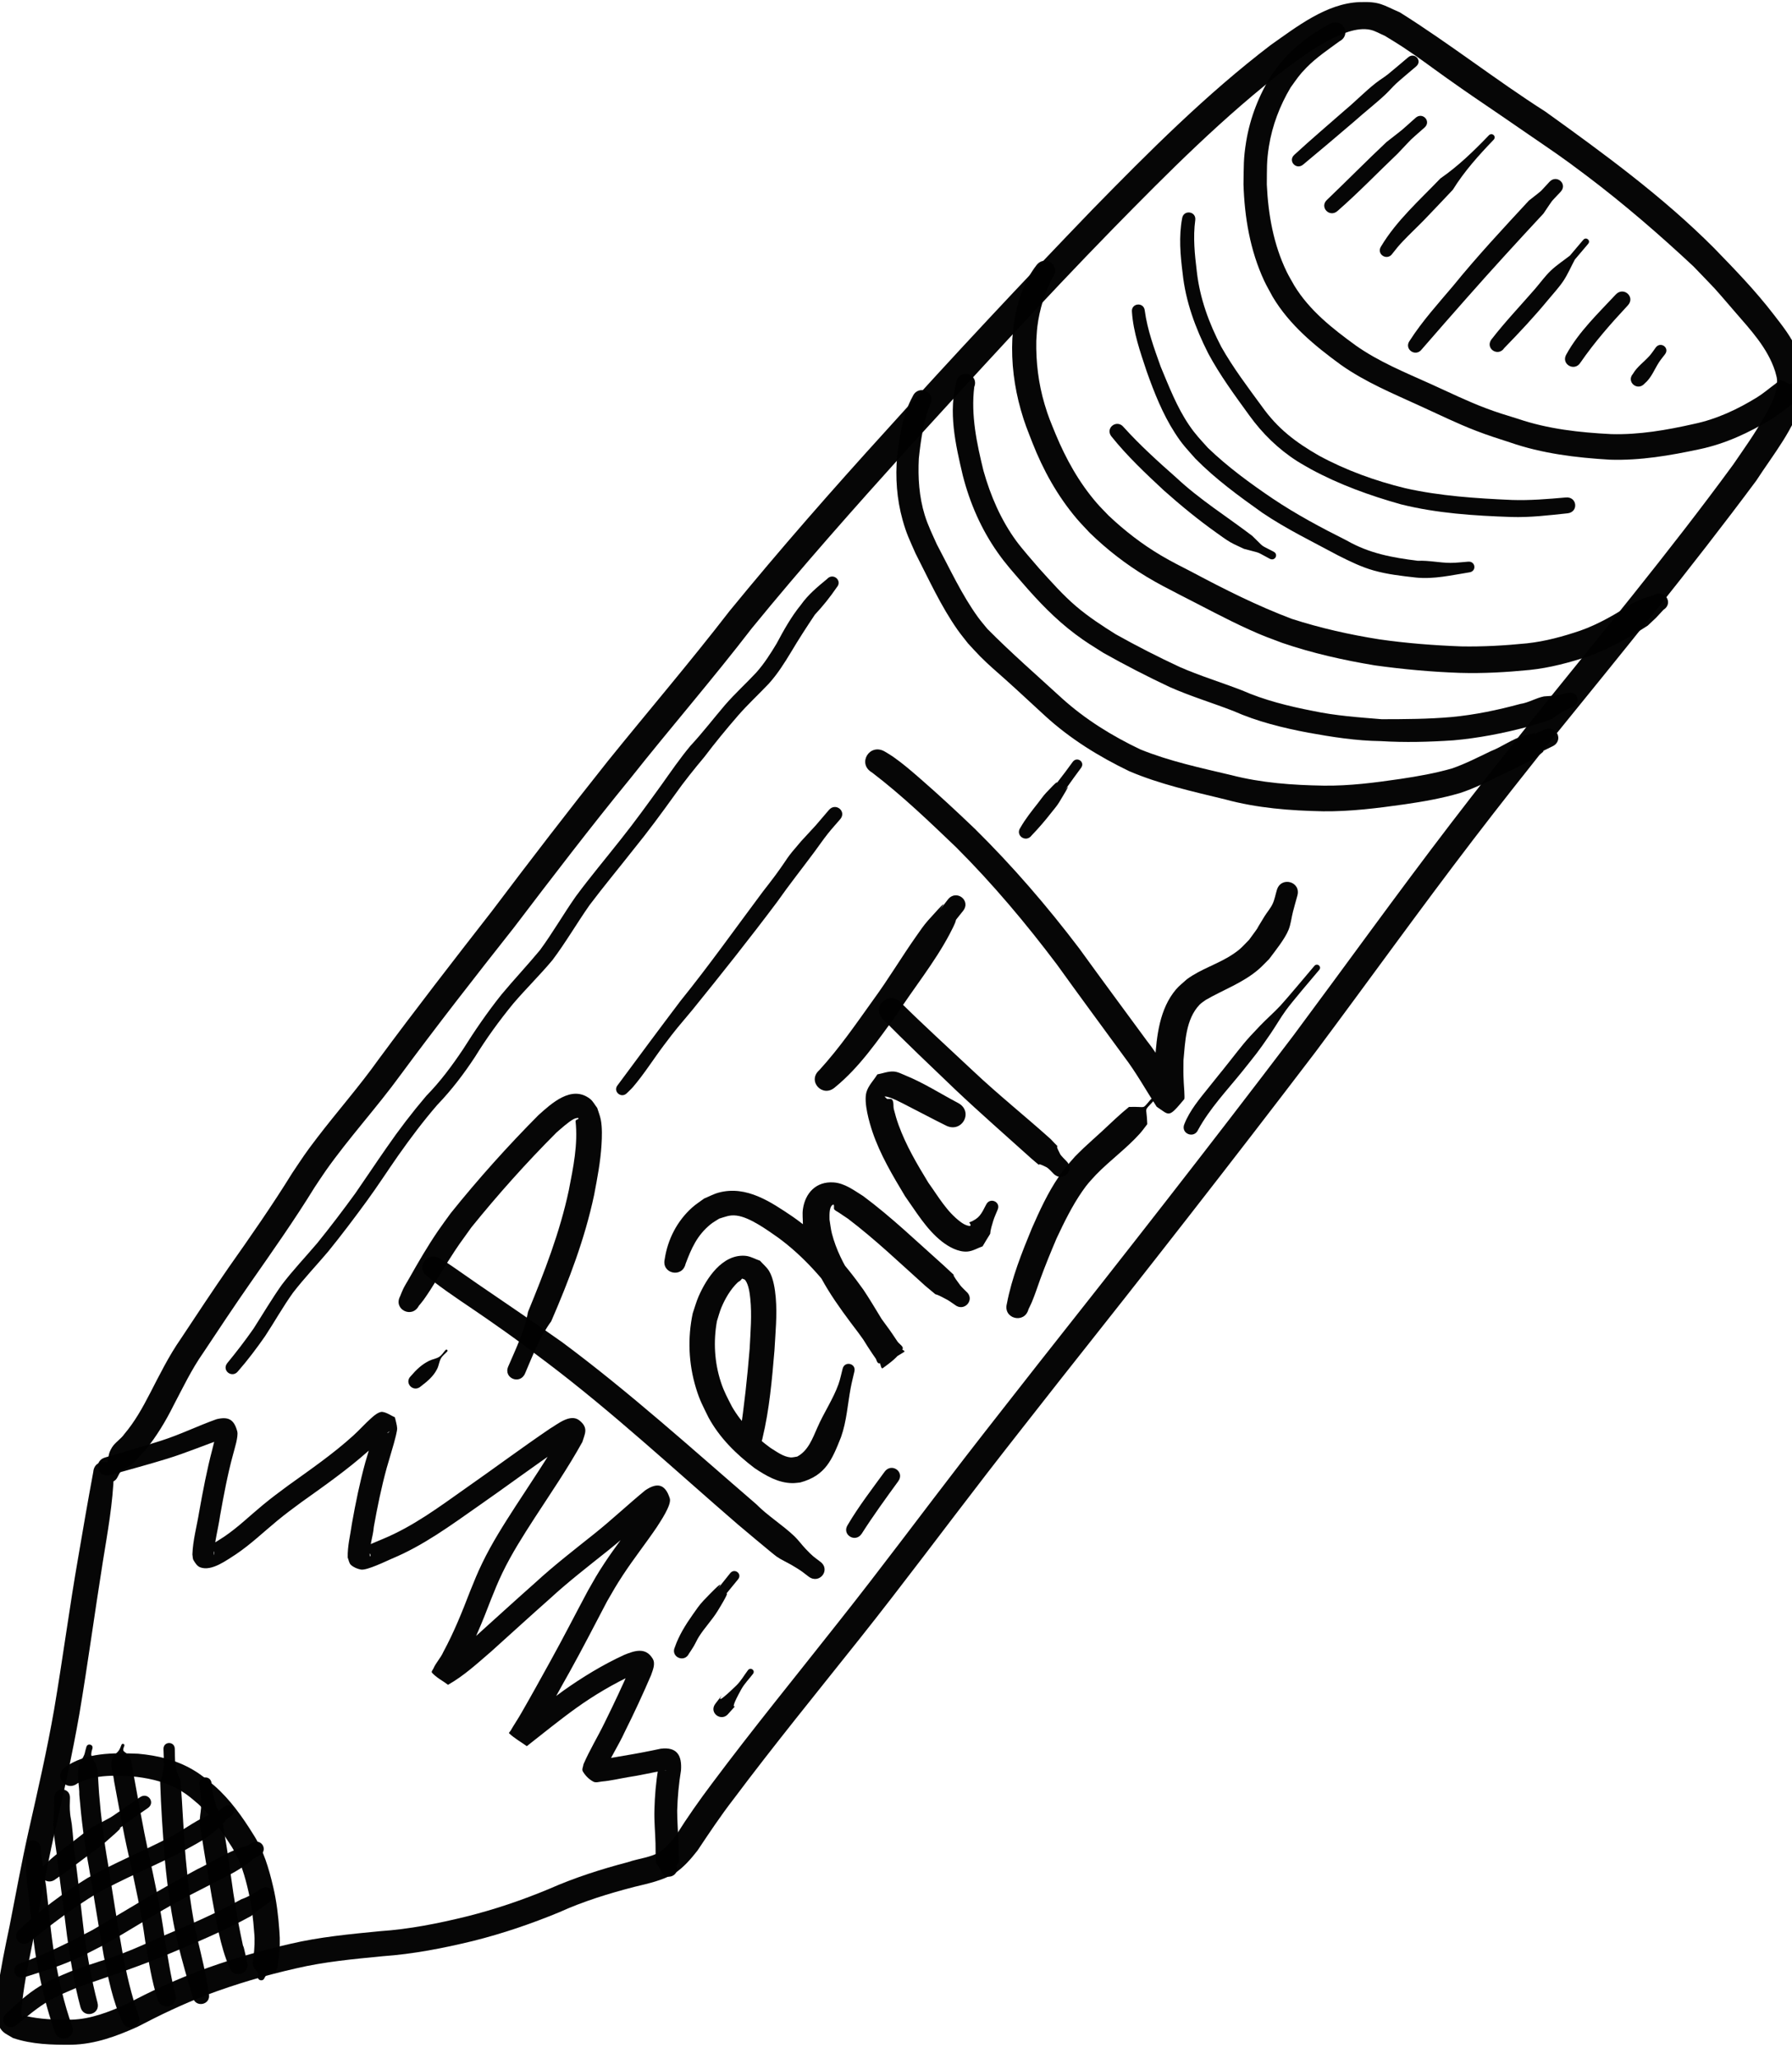 
<svg width="19.77mm" height="22.714mm" version="1.1" viewBox="0 0 19.77 22.714" xmlns="http://www.w3.org/2000/svg" xmlnsCc="http://creativecommons.org/ns#" xmlnsDc="http://purl.org/dc/elements/1.1/" xmlnsRdf="http://www.w3.org/1999/02/22-rdf-syntax-ns#">

 <g transform="matrix(.046 0 0 .045 4.857 2.784)" fill="#020202" stroke-width="0">
  <path d="m-83.211 298.9c-1.278 7.025-2.471 14.065-3.641 21.109-2.111 12.368-3.697 24.815-5.759 37.191-1.692 9.93-3.902 19.756-6.076 29.588-1.721 7.777-3.09 15.627-4.603 23.447-1.07 5.233-2.15 10.458-2.85 15.755-0.1 2.324-1.04 5.864-0.028 8.079 1.109 2.428 1.601 2.324 3.709 3.634 4.511 1.562 9.354 1.688 14.082 1.639 5.579-0.128 10.756-2.082 15.753-4.387 5.373-2.869 10.808-5.543 16.483-7.762 7.027-2.703 14.216-4.867 21.547-6.562 6.819-1.639 13.794-2.283 20.753-2.98 7.359-0.53 14.565-1.967 21.709-3.744 7.067-1.806 13.952-4.201 20.665-7.037 5.819-2.696 11.922-4.612 18.108-6.246 3.301-0.802 6.619-1.552 9.571-3.28 2.188-1.498 3.883-3.515 5.484-5.598 2.786-4.267 5.548-8.52 8.629-12.587 9.812-13.384 20.168-26.365 30.361-39.46 10.337-13.289 20.241-26.907 30.389-40.34 5.796-7.673 11.689-15.272 17.533-22.908 20.666-26.63 41.149-53.401 61.289-80.431 12.669-17.33 24.993-34.912 37.862-52.096 7.031-9.388 11.63-15.253 18.799-24.515 16.617-20.953 33.331-41.829 49.068-63.457 4.073-6.445 9.233-12.746 11.168-20.297 0.297-1.158 0.557-2.345 0.577-3.54 0.022-1.34-0.303-2.662-0.454-3.994-0.491-1.367-0.875-2.777-1.472-4.101-1.597-3.541-3.262-5.647-5.645-8.807-4.487-5.952-9.24-10.944-14.359-16.339-12.24-12.538-26.307-23.042-40.393-33.382-11.874-7.74-22.937-16.658-34.866-24.307-4.19-1.878-4.832-2.715-9.707-2.534-7.952 0.295-15.147 6.111-21.285 10.507-15.495 12.087-29.24 26.178-42.796 40.347-16.75 17.763-33.24 35.77-49.388 54.083-12.894 14.485-25.528 29.199-37.642 44.342-9.421 12.476-19.456 24.464-29.146 36.728-9.459 12.149-18.71 24.454-27.851 36.844-9.191 12.05-18.347 24.117-27.224 36.402-4.604 6.606-9.877 12.704-14.693 19.148-3.024 4.047-3.197 4.443-5.957 8.633-4.777 7.9-9.982 15.519-15.222 23.115-3.917 5.776-7.699 11.642-11.495 17.498-2.893 4.243-5.11 8.88-7.428 13.447-1.75 3.47-3.614 6.887-6.1 9.887-0.81 1.222-2.238 2.053-2.988 3.315-0.982 1.65-0.649 2.128-1.229 3.962-0.192 0.608-0.5 1.173-0.75 1.76-1.143 2.318 2.135 3.933 3.278 1.616 0.27-0.468 0.444-1.006 0.809-1.403 0.621-0.677 1.838-1.1 2.542-1.676 1.236-1.011 2.127-2.458 3.297-3.537 2.719-3.389 4.917-7.114 6.821-11.018 2.244-4.359 4.322-8.823 7.101-12.881 3.766-5.809 7.543-11.612 11.445-17.33 5.223-7.657 10.489-15.286 15.273-23.231 0.899-1.368 1.766-2.757 2.696-4.104 5.576-8.081 12.172-15.399 17.866-23.394 8.862-12.265 18.045-24.28 27.297-36.252 9.155-12.305 18.344-24.585 27.926-36.564 9.56-12.338 19.669-24.236 29.056-36.71 12.024-15.061 24.676-29.614 37.425-44.062 16.217-18.134 32.397-36.308 49.208-53.898 13.286-13.856 26.712-27.674 41.855-39.539 4.308-3.128 5.519-4.236 9.996-6.694 2.685-1.474 6.678-3.274 9.886-2.557 1.227 0.274 2.317 0.98 3.475 1.47 1.388 0.881 2.8 1.726 4.163 2.644 4.137 2.784 6.486 4.672 10.602 7.659 6.031 4.374 6.874 4.885 13.023 9.185 2.236 1.564 4.466 3.137 6.699 4.706 6.234 4.384 7.695 5.311 13.799 10.018 9.005 6.946 17.544 14.486 25.767 22.337 6.483 6.916 3.886 3.965 9.841 11.012 3.806 4.504 7.913 8.929 9.722 14.676 0.153 0.691 0.419 1.366 0.46 2.073 0.188 3.239-1.624 6.538-3.127 9.229-2.455 4.397-4.494 7.235-7.363 11.535-15.525 21.69-32.362 42.38-48.838 63.346-7.222 9.33-11.806 15.176-18.891 24.636-12.864 17.177-25.206 34.737-37.836 52.086-20.075 27.043-40.554 53.779-61.166 80.414-5.852 7.663-11.754 15.288-17.569 22.98-10.127 13.398-19.984 27.001-30.287 40.267-10.152 13.176-20.547 26.175-30.361 39.607-3.01 4.094-5.889 8.259-8.548 12.59-1.094 1.47-2.271 2.873-3.715 4.019-2.313 1.549-5.312 1.738-7.874 2.658-6.467 1.729-12.818 3.807-18.928 6.567-6.409 2.73-12.989 5.015-19.742 6.743-6.851 1.722-13.755 3.13-20.82 3.619-7.22 0.723-14.457 1.408-21.531 3.109-7.624 1.77-15.095 4.033-22.403 6.851-5.767 2.277-11.352 4.915-16.792 7.893-4.222 1.914-8.562 3.702-13.267 3.837-3.746 0.05-7.528-0.076-11.187-0.952-0.137 4e-3 -0.302-0.07-0.411 0.013-0.114 0.087-0.015 0.479-0.139 0.408-0.704-0.403 0.149-5.17 0.179-5.854 0.709-5.171 1.811-10.273 2.805-15.395 1.52-7.762 2.848-15.561 4.539-23.288 2.233-9.935 4.417-19.885 6.127-29.927 2.031-12.389 3.68-24.833 5.61-37.237 1.129-7.18 2.434-14.383 2.645-21.663 0.285-3.486-4.644-3.889-4.93-0.403z" opacity=".98"/>
  <path d="m-79.041 299.66c4.515-1.302 9.047-2.542 13.529-3.954 4.592-1.442 9.007-3.37 13.549-4.953 1.417-0.071-0.524 0.033-0.644-0.017-0.448-0.188-0.646-0.79-1.104-0.952-0.166-0.059-0.132 0.328-0.179 0.498-0.281 1.03-0.509 2.074-0.773 3.108-1.313 5.081-2.265 10.241-3.169 15.406-0.547 3.453-1.494 6.867-1.613 10.374 0.094 0.473 0.036 1.004 0.281 1.418 0.397 0.671 0.855 1.438 1.579 1.725 2.755 1.09 6.436-1.809 8.563-3.173 3.552-2.438 6.629-5.467 9.914-8.232 2.211-1.861 3.492-2.791 5.8-4.548 5.459-3.979 10.951-7.92 15.96-12.461 1.855-1.441 3.14-3.641 5.147-4.901 0.167-0.105-0.257 0.392-0.454 0.379-0.821-0.055-1.602-0.38-2.403-0.57-0.198-0.237-0.302-0.807-0.595-0.71-0.315 0.105-0.125 0.653-0.203 0.976-0.61 2.523-1.419 5.004-2.113 7.505-1.32 4.917-2.324 9.914-3.197 14.928-0.371 2.803-1.103 5.584-1.028 8.424 0.259 0.599 0.298 1.354 0.776 1.798 0.645 0.599 1.52 0.966 2.384 1.137 1.414 0.28 6.192-2.13 7.476-2.686 7.504-3.194 14.03-8.108 20.617-12.823 6.816-4.843 13.459-9.924 20.33-14.688 0.532-0.322 1.056-0.655 1.595-0.965 0.358-0.205 0.719-0.405 1.093-0.579 0.169-0.079 0.717-0.161 0.531-0.176-0.638-0.054-1.341 0.33-1.92 0.058-2.248-1.054-0.625-2.119-1.644-1.348-3.399 6.035-7.245 11.808-10.96 17.651-2.863 4.532-5.706 9.091-8 13.945-1.29 2.731-1.8 4.121-2.918 6.91-1.909 5.071-3.887 10.115-6.43 14.905-0.605 1.441-1.77 2.614-2.373 4.053-0.14 0.334-0.578 0.761-0.339 1.034 1.067 1.215 2.562 1.973 3.844 2.959 3.813-2.193 7.061-5.277 10.355-8.168 4.684-4.308 9.331-8.655 14.05-12.925 4.489-4.221 9.33-8.033 14.099-11.926 4.175-3.4 8.042-7.156 12.167-10.613 1.702-0.86-0.361 0.229-0.743 0.095-0.807-0.283-1.27-1.162-1.997-1.613-0.219-0.136-0.555 0.726-1.106 1.654-0.415 0.698-0.854 1.383-1.281 2.074-2.574 3.923-5.471 7.623-8.008 11.572-1.952 3.037-2.257 3.694-4.005 6.822-3.009 5.738-5.893 11.539-8.985 17.233-2.276 4.221-4.557 8.439-6.91 12.618-0.831 1.518-1.808 2.954-2.652 4.464-0.114 0.204-0.484 0.462-0.316 0.624 1.264 1.216 2.816 2.091 4.224 3.136 3.939-3.151 7.804-6.381 11.873-9.366 4.332-3.173 8.925-5.93 13.768-8.239 2.914-1.184 2.009 0.335-0.182-1.424-0.231-0.185-0.083-0.732-0.37-0.808-0.224-0.059-0.191 0.423-0.286 0.634-1.916 4.52-3.981 8.973-6.113 13.395-1.629 3.449-3.616 6.731-5.097 10.248-0.055 0.573-0.445 1.216-0.165 1.718 0.585 1.048 1.489 1.976 2.545 2.545 0.615 0.331 1.399 0.014 2.094-0.048 2.039-0.181 4.103-0.692 6.119-1.039 3.01-0.445 5.967-1.208 8.967-1.697 0.785 0.074-0.108 0.18-0.871-0.313-0.689-0.444-0.631-1.276-0.752-0.118-0.571 3.352-0.836 6.74-0.922 10.136-0.084 2.753 0.195 5.497 0.262 8.247-4e-3 1.594 0.028 3.191 0.118 4.782 0.868 1.185 0.474 0.561 1.179 1.876 0.875 2.641 4.61 1.403 3.735-1.238 0.263-0.463 0.077-0.157 0.61-0.885-0.048-1.566-0.084-3.132-0.13-4.698-0.089-2.646-0.319-5.288-0.313-7.938 0.095-3.301 0.389-6.578 0.913-9.841 0.251-3.564-0.89-5.816-4.859-5.309-2.948 0.655-5.915 1.221-8.892 1.728-0.421 0.08-6.03 0.998-5.927 1.207 1.412 2.865 1.756 1.306 1.194 2.928 1.413-3.439 3.461-6.577 4.985-9.965 2.239-4.581 4.347-9.221 6.32-13.923 0.379-1.165 1.13-2.77 0.397-4.027-1.723-2.955-4.434-1.931-6.821-0.953-5.164 2.426-10.006 5.457-14.628 8.797-3.895 2.902-7.707 5.908-11.396 9.069 1.032 1.266 1.979 2.605 3.095 3.797 0.081 0.086 0.108-0.211 0.168-0.313 0.149-0.255 0.306-0.506 0.458-0.76 0.76-1.267 1.508-2.54 2.264-3.809 2.416-4.185 4.631-8.482 6.983-12.704 3.078-5.671 5.971-11.437 8.919-17.176 1.542-2.716 2.114-3.808 3.81-6.449 2.575-4.011 5.495-7.787 8.128-11.758 0.769-1.259 3.606-5.443 3.115-7.04-1.179-3.841-3.292-3.771-5.897-1.976-4.103 3.447-7.963 7.174-12.112 10.568-4.837 3.95-9.747 7.819-14.302 12.101-4.699 4.252-9.328 8.58-13.99 12.872-2.761 2.425-5.59 4.775-8.496 7.021 1 1.075 2.117 2.051 2.998 3.226 0.105 0.14-0.396 0.457-0.222 0.474 0.179 0.018 0.168-0.317 0.262-0.47 0.74-1.214 1.544-2.391 2.214-3.648 2.625-4.963 4.712-10.17 6.672-15.427 1.032-2.582 1.544-3.974 2.73-6.495 2.209-4.692 4.967-9.09 7.73-13.469 3.905-6.141 7.975-12.203 11.441-18.605 0.579-1.995 1.546-3.431-0.694-5.277-2.189-1.804-5.345 0.99-7.032 1.973-6.895 4.783-13.569 9.874-20.4 14.747-6.26 4.525-12.46 9.238-19.619 12.282-0.966 0.419-3.026 1.314-4.084 1.762-0.295 0.125-0.624 0.187-0.89 0.366-0.051 0.034 2.555 1.505 1.75 2.241-0.213-2.437 0.782-4.872 0.955-7.281 0.842-4.843 1.811-9.67 3.083-14.42 0.565-2.04 1.189-4.064 1.744-6.106 0.156-0.574 0.806-2.981 0.769-3.643-0.05-0.917-0.359-1.801-0.538-2.702-0.995-0.439-1.907-1.164-2.984-1.317-0.893-0.126-2.164 1.04-2.747 1.575-1.481 1.357-2.797 2.886-4.273 4.247-4.844 4.489-10.252 8.293-15.566 12.199-2.55 1.943-3.625 2.715-6.075 4.773-3.097 2.601-5.966 5.488-9.306 7.792-1.487 0.972-1.872 1.263-3.342 2.09-0.287 0.162-0.931 0.126-0.879 0.452 0.122 0.77 2.471 0.036 1.731 2.019 0.162-3.272 1.054-6.465 1.511-9.699 0.882-5.045 1.8-10.09 3.122-15.041 0.306-1.246 1.324-4.412 0.997-5.649-0.795-3.013-2.213-3.646-4.969-2.969-4.474 1.623-8.746 3.79-13.283 5.261-4.482 1.466-9.005 2.786-13.52 4.146-2.996 0.999-1.584 5.236 1.412 4.237z" opacity=".98"/>
  <path d="m-86.942 375.23c4.356-2.196 9.416-1.98 14.137-1.55 3.761 0.479 7.439 1.425 10.676 3.458 1.781 1.119 2.514 1.846 4.096 3.202 3.279 3.058 5.733 6.82 8.093 10.596 2.058 3.375 3.125 7.155 3.968 10.98 0.737 3.263 1.115 6.575 1.347 9.906 0.196 1.935 0.072 3.856-0.137 5.78-0.455 2.299-0.526 2.177 1.107 4.163-0.016 0.22-0.031 0.44-0.047 0.66-0.364 1.106 1.199 1.621 1.564 0.515 0.136-0.241 0.273-0.482 0.409-0.724 0.39-0.13 0.782-0.256 1.171-0.391 0.3-0.104 0.643-0.131 0.895-0.324 0.862-0.656 0.654-2.291 0.914-3.198 0.284-2.292 0.363-4.597 0.163-6.902-0.253-3.636-0.667-7.257-1.494-10.814-1.026-4.461-2.291-8.886-4.756-12.797-2.641-4.34-5.566-8.571-9.378-11.976-1.94-1.616-2.945-2.576-5.15-3.896-3.992-2.392-8.48-3.483-13.079-3.905-6.04-0.244-12.581-0.356-17.675 3.404-2.695 2.246 0.481 6.057 3.176 3.811z" opacity=".98"/>
  <path d="m-88.3 434.76c-1.96-5.541-3.177-11.29-4.187-17.067-0.956-5.718-1.363-11.505-2.049-17.257-0.439-3.131-1.081-6.172-1.268-9.335-0.152-2.574-3.792-2.36-3.641 0.215 0.19 3.22 0.028 6.453 0.51 9.645 0.697 5.838 1.116 11.709 2.072 17.514 1.099 6.025 2.405 12.022 4.471 17.801 1.071 2.893 5.163 1.378 4.091-1.515z" opacity=".98"/>
  <path d="m-82.198 429.06c-1.43-5.568-2.388-11.245-3.212-16.93-0.73-6.081-1.31-12.179-2.088-18.255-0.448-2.847-0.527-5.739-0.87-8.596-0.1-0.828-0.303-1.641-0.39-2.471-0.157-1.502-0.088-2.521-0.05-3.994 0.068-2.656-3.689-2.752-3.756-0.096-0.025 0.983-0.083 3.418-0.116 4.295-0.033 0.895-0.147 1.788-0.12 2.683 0.088 2.926 0.804 5.823 0.998 8.739 0.809 6.086 1.544 12.18 2.299 18.273 0.807 5.851 1.696 11.699 3.219 17.415 0.752 2.89 4.838 1.826 4.087-1.063z" opacity=".98"/>
  <path d="m-72.388 432.1c-1.734-5.058-2.897-10.266-3.848-15.522-1.254-7.17-2.319-14.372-3.445-21.564-0.985-5.734-1.693-11.504-2.148-17.302-0.049-0.797-0.1-1.594-0.148-2.391-0.064-1.054-0.114-2.986-0.398-4.053-0.27-1.016-1.035-1.856-1.3-2.873-0.081-0.312 0.038-0.644 0.058-0.966 0.064-0.227 0.129-0.454 0.193-0.681 0.283-1.021-1.161-1.421-1.444-0.4-0.075 0.277-0.151 0.554-0.226 0.831-0.099 0.376-0.147 0.769-0.298 1.127-0.701 1.656-1.043 1.297-1.384 3.188-0.392 2.171 0.266 4.426 0.216 6.597 0.483 5.923 1.192 11.823 2.289 17.667 1.21 7.219 2.316 14.454 3.546 21.669 1.088 5.521 2.132 11.15 4.488 16.297 1.148 2.722 4.998 1.098 3.85-1.624z" opacity=".98"/>
  <path d="m-63.557 426.91c-1.128-4.511-1.791-9.122-2.543-13.706-0.93-7.164-2.454-14.218-3.958-21.277-1.272-5.985-2.26-12.023-3.35-18.042-0.498-1.706-0.229-3.91-1.349-5.425-0.907-1.228-1.696-0.698-1.024-2.364 0.188-0.476-0.485-0.742-0.673-0.266-0.224 0.578-0.375 1.058-0.771 1.573-0.38 0.493-0.97 0.828-1.253 1.382-0.927 1.809 0.099 4.155 0.256 5.98 1.116 6.064 2.14 12.147 3.494 18.164 1.503 6.982 3.037 13.959 3.974 21.046 0.801 4.81 1.526 9.676 2.995 14.337 0.99 2.971 5.193 1.571 4.202-1.401z" opacity=".98"/>
  <path d="m-55.497 426.85c-0.603-4.566-1.724-9.052-2.754-13.537-1.448-6.457-2.203-13.041-2.788-19.624-0.561-6.414-0.751-12.854-1.271-19.27-1.445-2.419-1.294-4.944-1.359-7.627-0.047-1.915-2.755-1.849-2.708 0.066 0.066 2.691 0.371 5.284-0.798 7.831 0.194 6.494 0.637 12.981 1.137 19.458 0.639 6.813 1.546 13.609 3.068 20.287 1.092 4.453 2.311 8.876 3.624 13.268 0.602 2.722 4.451 1.87 3.849-0.852z" opacity=".98"/>
  <path d="m-46.42 418.88c-0.091-0.509-0.16-1.023-0.274-1.528-1.274-5.673 0.206 1.796-1.16-4.931-0.684-3.369-1.216-6.764-1.757-10.158-0.696-4.856-1.3-9.727-2.116-14.566-0.205-1.216-0.307-2.459-0.656-3.642-0.333-1.132-0.917-2.174-1.376-3.261-0.997-3.864-0.654-1.992-1.097-5.603-0.252-2.052-3.153-1.696-2.902 0.356 0.451 3.674 0.302 1.737 0.389 5.815-0.102 1.181-0.341 2.358-0.306 3.543 0.036 1.229 0.333 2.437 0.515 3.653 0.733 4.877 1.593 9.735 2.377 14.603 1.091 5.806 1.946 11.917 4.269 17.372 1.169 2.894 5.262 1.241 4.093-1.653z" opacity=".98"/>
  <path d="m-101.6 434.46c2.591-2.105 5.104-4.353 8.005-6.037 2.261-1.313 4.337-2.149 6.732-3.21 7.681-2.718 15.382-5.306 22.843-8.595 6.336-2.681 12.635-5.456 18.642-8.82 1.443-1.228 2.949-2.372 4.499-3.459 2.235-1.568 0.018-4.729-2.217-3.161-1.442 1.013-2.937 1.91-4.61 2.508-5.845 3.348-12.004 6.06-18.179 8.735-3.458 1.549-6.865 3.197-10.4 4.569-4.897 1.9-2.994 1.058-8.054 2.816-1.418 0.493-2.822 1.024-4.233 1.537-2.88 1.266-4.758 1.968-7.43 3.628-3.006 1.869-5.652 4.353-8.162 6.822-1.886 1.812 0.677 4.479 2.562 2.667z" opacity=".98"/>
  <path d="m-99.746 422.8c3.398-1.116 6.842-2.169 10.149-3.541 3.504-1.454 4.887-2.273 8.304-4.054 5.859-3.272 11.435-7.014 17.265-10.332 3.192-1.817 4.684-2.565 7.893-4.249 3.108-1.709 6.388-3.135 9.278-5.219 3.832-2.764 0.098-0.571 3.51-2.457 2.202-1.217 0.481-4.331-1.721-3.114-3.447 1.905 0.469-0.132-3.955 1.674-3.272 1.336-6.207 3.347-9.378 4.887-8.511 4.652-16.674 9.864-25.004 14.825-5.665 3.05-11.397 6.039-17.464 8.22-2.377 0.792-1.256 4.154 1.121 3.362z" opacity=".98"/>
  <path d="m-98.48 414.09c5.24-4.252 10.429-8.316 16.178-11.873 6.289-3.538 12.93-6.376 19.359-9.641 3.131-1.792 6.475-3.365 9.157-5.837 5.456-5.027-1.113 0.102 3.677-3.504 1.593-1.2-0.104-3.452-1.697-2.252-3.162 2.383-0.045 0.268-4.266 2.285-3.142 1.502-5.882 3.684-8.966 5.288-6.462 3.455-13.248 6.261-19.594 9.937-5.834 3.685-11.317 7.851-16.308 12.631-2.098 1.739 0.362 4.706 2.46 2.966z" opacity=".98"/>
  <path d="m-92.158 398.69c2.658-1.843 5.211-3.84 7.772-5.814 1.297-0.999 2.651-1.931 3.878-3.014 8.652-7.639-1.446 0.2 7.238-6.309 1.05-0.743 2.099-1.485 3.149-2.228 1.879-1.33-0.001-3.987-1.88-2.658-1.058 0.749-2.117 1.498-3.175 2.247-5.211 3.628-2.455 1.914-8.295 5.099-1.381 0.894-2.624 1.984-3.924 2.994-2.613 2.03-5.29 4.038-7.642 6.375-2.339 2.036 0.54 5.343 2.879 3.308z" opacity=".98"/>
  <path d="m142.97 3.173c-3.041 4.011-4.591 9.033-5.343 13.966-0.202 1.322-0.279 2.659-0.418 3.989-0.278 5.907 0.451 11.797 2.031 17.49 0.939 3.384 1.555 4.793 2.789 8.06 2.569 6.692 5.991 12.992 10.566 18.532 0.997 1.207 2.092 2.33 3.138 3.495 4.137 4.122 8.747 7.779 13.725 10.837 2.871 1.764 4.947 2.811 7.919 4.394 5.524 2.858 10.963 5.904 16.613 8.515 3.545 1.638 4.372 1.891 7.969 3.277 7.218 2.521 14.683 4.233 22.211 5.507 6.772 0.959 13.581 1.598 20.416 1.837 5.571 0.167 11.135-0.158 16.675-0.716 4.895-0.52 9.642-1.826 14.287-3.406 5.006-1.859 9.608-4.529 14.046-7.462 2.655-2.56 1.406-1.266 3.762-3.868 2.551-1.611 0.273-5.219-2.278-3.608-3.502 1.131-1.797 0.468-5.117 1.984-3.967 2.629-8.05 5.1-12.55 6.725-4.156 1.441-8.423 2.631-12.808 3.112-5.241 0.531-10.505 0.85-15.776 0.747-6.556-0.257-13.107-0.771-19.601-1.725-7.111-1.147-14.147-2.764-20.993-5.023-8.265-3.188-16.129-7.231-23.907-11.46-2.623-1.383-4.915-2.541-7.45-4.075-4.55-2.752-8.741-6.072-12.562-9.762-0.947-1.023-1.938-2.006-2.84-3.07-4.272-5.039-7.414-10.833-9.893-16.93-1.212-3.067-1.722-4.147-2.642-7.326-1.465-5.061-2.093-10.298-1.986-15.563 0.085-1.152 0.116-2.309 0.254-3.456 0.504-4.183 1.773-8.382 3.695-12.125 2.045-2.779-1.885-5.671-3.93-2.892z" opacity=".98"/>
  <path d="m113.33 35.247c-2.428 4.54-3.139 9.643-3.752 14.68-0.46 5.219-0.083 10.564 1.3 15.632 0.966 3.541 1.681 4.895 3.116 8.247 3.172 6.322 6.069 12.893 10.095 18.744 0.778 1.131 1.652 2.192 2.478 3.288 0.979 1.07 1.926 2.171 2.938 3.21 2.156 2.215 3.883 3.668 6.158 5.753 3.171 2.906 6.267 5.891 9.413 8.824 5.98 5.593 12.872 9.951 20.186 13.555 7.363 3.206 15.233 4.976 22.997 6.908 7.656 2.132 15.57 2.754 23.48 2.915 6.558 0.072 13.048-0.771 19.521-1.707 4.462-0.662 8.918-1.453 13.243-2.748 3.563-1.17 6.893-2.922 10.244-4.581 1.95-0.97 3.914-1.913 5.835-2.94 0.666-0.356 1.367-0.659 1.981-1.098 4.64-3.315-0.824-0.288 4.16-2.84 2.89-1.374 0.947-5.461-1.943-4.087-5.546 2.438 1.111-0.273-4.873 1.463-2.823 0.819-5.251 2.729-7.965 3.806-3.039 1.49-6.048 3.07-9.242 4.212-4.043 1.191-8.196 1.94-12.359 2.575-6.124 0.918-12.275 1.738-18.484 1.656-7.454-0.128-14.896-0.664-22.136-2.576-7.359-1.785-14.82-3.397-21.834-6.313-6.805-3.315-13.191-7.359-18.776-12.512-6.006-5.638-12.177-11.118-17.906-17.036-0.739-0.941-1.524-1.849-2.217-2.824-3.898-5.488-6.782-11.913-9.88-17.866-1.058-2.4-2.159-4.692-2.919-7.212-1.347-4.47-1.643-9.221-1.41-13.856 0.477-4.533 1.089-9.072 2.761-13.346 1.362-2.976-2.847-4.902-4.209-1.926z" opacity=".98"/>
  <path d="m123.89 31.33c-2.133 7.641-0.308 15.82 1.433 23.35 1.686 6.755 4.414 13.165 8.37 18.905 1.994 2.894 3.627 4.702 5.876 7.369 3.866 4.582 7.968 8.97 12.738 12.624 2.6 1.992 4.052 2.855 6.763 4.604 5.178 2.975 10.471 5.765 15.855 8.351 4.982 2.265 10.221 3.868 15.302 5.885 5.747 2.6 11.817 4.128 17.984 5.32 5.728 1.061 11.483 1.98 17.315 2.059 5.817 0.367 11.67 0.211 17.482-0.192 5.94-0.533 11.81-1.706 17.564-3.251 0.975-0.3 5.1-1.52 6.044-2.001 3.2-2.222 1.574-1.265 4.855-2.911 2.416-0.855 1.206-4.272-1.21-3.417-3.589 0.79-1.735 0.507-5.565 0.814-1.947 0.402-3.69 1.553-5.672 1.847-5.396 1.501-10.888 2.672-16.471 3.209-5.578 0.507-11.173 0.526-16.772 0.535-5.533-0.463-11.078-0.854-16.52-2.037-5.826-1.163-11.576-2.614-17.021-5.052-4.967-1.966-10.081-3.544-14.956-5.741-5.187-2.468-10.286-5.134-15.273-7.984-3.287-2.112-6.524-4.265-9.479-6.836-3.236-2.815-6.024-6.08-8.866-9.277-1.515-1.798-4.139-4.839-5.51-6.758-3.711-5.194-6.187-11.097-7.876-17.228-1.607-6.708-3.04-13.598-2.21-20.533 1.167-2.957-3.015-4.608-4.182-1.651z" opacity=".98"/>
  <path d="m213.36-56.026c-4.335 2.371-8.399 5.465-11.576 9.278-0.818 0.981-1.527 2.048-2.291 3.072-3.096 5.006-5.25 10.617-6.192 16.441-0.703 4.343-0.576 6.132-0.657 10.537 0.244 8.08 1.582 16.212 4.946 23.62 0.619 1.362 1.378 2.656 2.066 3.984 3.997 6.858 10.046 11.962 16.323 16.641 5.867 4.246 12.572 7.076 19.097 10.13 4.438 2.061 8.814 4.273 13.374 6.062 3.104 1.218 4.937 1.783 8.086 2.832 7.736 2.744 15.82 3.747 23.963 4.241 7.274 0.243 14.453-1.019 21.526-2.568 6.189-1.327 11.88-4.055 17.227-7.365 1.704-1.17 3.412-2.367 4.986-3.711 0.373-0.319 0.986-0.524 1.075-1.007 0.141-0.76-0.312-1.515-0.469-2.272 1.107-0.83-0.068-2.395-1.174-1.565-0.739-0.32-1.413-0.922-2.217-0.96-0.473-0.022-0.792 0.52-1.172 0.801-1.476 1.093-2.85 2.329-4.404 3.319-4.702 2.98-9.768 5.405-15.243 6.572-6.486 1.5-13.096 2.676-19.782 2.489-7.607-0.393-15.193-1.242-22.43-3.767-3.019-0.961-4.693-1.444-7.655-2.585-4.499-1.734-8.814-3.896-13.184-5.922-6.177-2.843-12.524-5.475-18.062-9.488-5.579-4.143-11.064-8.566-14.677-14.62-0.615-1.14-1.291-2.249-1.845-3.42-3.158-6.669-4.435-14.041-4.761-21.36 0.043-3.865-0.082-5.621 0.511-9.415 0.794-5.077 2.62-9.967 5.198-14.396 1.551-2.183 2.029-3.038 3.869-4.941 2.347-2.426 5.154-4.356 7.842-6.372 3.032-1.626 0.733-5.913-2.299-4.287z" opacity=".98"/>
  <path d="m207.01-21.572c4.128-3.502 8.222-7.042 12.295-10.609 2.428-2.233 5.045-4.278 7.42-6.568 0.864-0.832 1.629-1.763 2.493-2.595 0.777-0.749 3.911-3.443 4.838-4.245 1.571-1.359-0.351-3.581-1.923-2.222-0.77 0.666-4.245 3.684-4.9 4.201-0.948 0.748-1.979 1.387-2.919 2.144-2.57 2.071-4.847 4.495-7.364 6.627-4.044 3.624-8.142 7.186-12.097 10.908-1.668 1.525 0.489 3.884 2.157 2.359z" opacity=".98"/>
  <path d="m215.22-10.172c5.013-4.481 9.623-9.386 14.439-14.076 4.204-4.518 2.058-2.407 6.411-6.36 1.677-1.523-0.477-3.895-2.154-2.372-4.398 3.994-2.082 2.01-6.967 5.931-4.824 4.639-9.461 9.46-14.246 14.138-1.937 1.78 0.58 4.52 2.518 2.74z" opacity=".98"/>
  <path d="m228.38 0.281c1.014-1.3 1.364-1.797 2.584-3.104 1.638-1.755 3.378-3.413 5.032-5.153 1.626-1.709 5.304-5.696 6.856-7.373 2.735-4.507 6.19-8.436 9.783-12.256 0.765-0.814-0.386-1.896-1.151-1.082-3.596 3.824-7.308 7.517-11.615 10.562-4.972 5.312-10.517 10.324-14.223 16.65-1.242 1.932 1.49 3.689 2.732 1.756z" opacity=".98"/>
  <path d="m235.41 23.752c3.637-4.256 7.252-8.532 10.93-12.753 5.982-6.931 12.089-13.747 18.25-20.519 2.646-3.945 1.244-2.185 4.125-5.344 1.727-1.894-0.951-4.336-2.678-2.442-2.884 3.163-1.26 1.601-4.944 4.61-6.183 6.821-12.388 13.628-18.119 20.84-3.616 4.382-7.428 8.659-10.454 13.483-1.503 2.044 1.388 4.169 2.89 2.125z" opacity=".98"/>
  <path d="m255.18 23.454c3.664-3.845 7.239-7.749 10.576-11.886 1.229-1.524 2.568-2.971 3.632-4.614 1.063-1.641 1.815-3.463 2.723-5.194 1.067-1.288 2.133-2.575 3.2-3.863 0.689-0.832-0.488-1.807-1.177-0.975-1.068 1.289-2.135 2.578-3.203 3.866-1.529 1.228-3.183 2.316-4.588 3.685-1.387 1.352-2.494 2.964-3.747 4.441-3.525 4.157-7.256 8.151-10.545 12.5-1.443 2.212 1.686 4.253 3.129 2.041z" opacity=".98"/>
  <path d="m273.48 26.982c3.37-4.997 7.296-9.552 11.348-14 1.874-2.057-1.035-4.707-2.909-2.65-4.213 4.625-8.838 9.104-11.829 14.65-1.414 2.396 1.974 4.396 3.389 2z" opacity=".98"/>
  <path d="m288.84 32.151c1.622-1.39 2.321-3.401 3.416-5.153 0.447-0.716 0.997-1.362 1.495-2.043 1.156-1.58-1.078-3.215-2.234-1.635-0.494 0.675-0.933 1.393-1.482 2.025-1.296 1.493-2.987 2.671-3.987 4.426-1.683 1.975 1.11 4.354 2.792 2.38z" opacity=".98"/>
  <path d="m177.92-8.306c-0.808 4.465-0.419 8.965 0.128 13.43 0.714 6.934 3.068 13.43 6.135 19.635 2.805 5.346 6.347 10.254 9.832 15.168 3.144 4.463 6.985 8.315 11.572 11.291 1.028 0.667 2.106 1.256 3.159 1.884 6.823 3.797 14.143 6.489 21.624 8.646 8.638 2.21 17.579 2.8 26.457 3.111 4.521 0.15 9.014-0.41 13.497-0.895 2.748-0.271 2.365-4.157-0.383-3.886-4.306 0.382-8.617 0.759-12.947 0.607-8.569-0.384-17.174-0.963-25.56-2.878-7.22-1.809-14.205-4.384-20.729-8.007-5.65-3.33-9.851-6.592-13.647-12.042-3.402-4.747-6.899-9.461-9.727-14.581-2.973-5.812-5.161-11.934-5.88-18.463-0.497-4.203-0.94-8.387-0.374-12.612 0.289-2.231-2.867-2.639-3.155-0.408z" opacity=".98"/>
  <path d="m165.89 14.573c0.331 5.039 1.99 9.829 3.537 14.594 1.8 5.183 3.82 10.417 6.76 15.082 1.831 2.905 2.731 3.764 4.934 6.322 4.833 5.006 10.42 9.176 16.034 13.251 5.79 3.998 12.113 7.124 18.267 10.508 2.732 1.398 5.493 2.793 8.456 3.644 3.295 0.947 6.687 1.337 10.079 1.727 4.332 0.466 8.577-0.577 12.822-1.266 1.851-0.216 1.545-2.834-0.306-2.618-1.398 0.097-2.793 0.296-4.194 0.29-2.613-0.011-5.201-0.635-7.823-0.51-6.172-0.794-11.6-1.788-17.064-4.977-6.093-3.123-12.116-6.402-17.766-10.286-5.438-3.76-10.763-7.746-15.486-12.389-1.869-2.127-2.98-3.251-4.562-5.633-2.925-4.406-4.795-9.416-6.787-14.279-1.569-4.497-3.203-9.027-3.825-13.774-0.221-2.176-3.299-1.863-3.077 0.313z" opacity=".98"/>
  <path d="m160.98 45.124c3.767 4.806 8.171 9.05 12.587 13.246 4.044 3.676 8.243 7.201 12.67 10.409 1.056 0.765 2.09 1.567 3.21 2.234 1.065 0.634 2.219 1.106 3.328 1.66 4.493 1.265 2.449 0.411 6.182 2.432 1.221 0.661 2.156-1.066 0.935-1.727-3.65-1.975-1.911-0.723-5.131-3.877-6.096-4.749-12.658-8.925-18.256-14.304-4.362-3.929-8.707-7.947-12.593-12.349-1.611-2.074-4.543 0.204-2.933 2.278z" opacity=".98"/>
  <path d="m-2.903 251.13c0.414 0.363 0.811 0.747 1.243 1.089 4.168 3.293 8.659 6.193 12.977 9.279 7.514 5.369 6.478 4.68 14.222 10.595 16.005 12.377 30.668 26.338 45.826 39.708 0.284 0.243 8.387 7.227 9.304 7.881 1.151 0.821 2.464 1.386 3.673 2.118 2.268 1.372 2.185 1.378 4.004 2.793 2.568 1.996 5.39-1.635 2.822-3.631-1.727-1.342-1.835-1.334-3.542-3.17-0.942-1.013-1.735-2.164-2.728-3.127-2.883-2.795-6.345-4.953-9.14-7.847-15.301-13.471-30.285-27.347-46.533-39.692-6.721-4.842-13.509-9.566-20.305-14.301-2.439-1.699-4.822-3.478-7.283-5.144-0.559-0.379-1.149-0.71-1.723-1.066-3.193-1.992-6.01 2.525-2.817 4.516z" opacity=".98"/>
  <path d="m-5.146 258.23c0.385-0.491 0.797-0.961 1.154-1.472 2.126-3.039 3.916-6.316 5.875-9.46 2.612-4.192 2.728-4.238 5.583-8.311 6.395-8.085 13.2-15.864 20.403-23.239 1.071-0.934 2.782-2.558 4.123-3.304 0.45-0.25 1.463-0.476 1.083 0.01-0.555 0.226-0.366 0.046-0.628 0.47 0.619 5.711-0.552 11.393-1.617 16.977-2.131 10.278-5.879 20.1-9.784 29.808-0.846 4.715-2.907 9.022-4.746 13.396-1.2 2.854 2.836 4.55 4.036 1.697 1.844-4.387 3.488-8.882 6.278-12.792 4.251-10.028 8.074-20.268 10.288-30.964 0.759-4.073 1.525-8.127 1.772-12.271 0.113-1.901 0.195-4.307-0.179-6.217-0.191-0.974-0.568-1.902-0.852-2.852-0.578-0.743-0.995-1.646-1.734-2.229-4.421-3.491-9.294 1.19-12.393 4.033-7.41 7.625-14.436 15.644-21.007 24.003-1.02 1.454-2.074 2.885-3.061 4.363-2.518 3.772-4.745 7.704-6.936 11.67-0.449 0.812-0.942 1.601-1.352 2.433-0.308 0.626-0.534 1.289-0.8 1.934-1.641 3.177 2.853 5.497 4.493 2.32z" opacity=".98"/>
  <path d="m77.308 290.57c1.642-7.013 2.25-14.217 2.844-21.379 0.229-4.33 0.682-8.676 0.31-13.015-0.167-1.956-0.553-4.728-1.596-6.49-0.568-0.96-1.461-1.687-2.191-2.53-1.184-0.4-2.306-1.105-3.553-1.199-5.547-0.418-9.309 5.619-11.158 9.948-0.573 1.342-0.94 2.764-1.409 4.146-1.262 6.073-1 12.343 0.766 18.297 0.928 3.129 1.68 4.436 3.048 7.297 2.658 4.965 6.606 8.936 11.013 12.353 2.73 1.87 5.658 3.638 9.069 3.686 0.628 9e-3 1.251-0.106 1.877-0.159 6.122-1.691 7.652-5.628 9.789-11.118 1.359-3.915 1.585-8.07 2.33-12.112 0.246-1.334 0.585-2.649 0.878-3.974 0.482-1.994-2.338-2.675-2.82-0.681-0.334 1.271-0.568 2.572-1.003 3.812-1.304 3.713-3.534 7.002-5.055 10.616-1.146 2.604-2.179 5.67-4.841 7.105-0.301 0.054-1.215 0.245-1.553 0.213-1.823-0.173-3.391-1.43-4.877-2.361-3.689-2.756-6.931-6.062-9.214-10.097-1.087-2.195-1.903-3.648-2.659-6.016-1.543-4.83-1.824-9.962-0.942-14.942 0.348-1.091 0.616-2.211 1.044-3.273 0.876-2.176 2.199-4.503 3.891-6.173 0.207-0.204 0.491-0.317 0.706-0.513 0.148-0.135 0.25-0.313 0.375-0.47 0.256 0.124 0.601 0.143 0.768 0.373 0.845 1.165 1.084 3.256 1.213 4.524 0.414 4.084 0.046 8.188-0.149 12.27-0.559 7.027-1.301 14.03-2.332 21.005-0.607 3.841 4.826 4.699 5.433 0.858z" opacity=".98"/>
  <path d="m58.839 247.93c1.404-3.804 2.744-6.967 5.957-9.663 0.645-0.541 1.395-0.944 2.092-1.416 1.544-0.475 2.507-0.957 4.162-0.752 3.203 0.397 7.422 3.583 9.968 5.389 6.052 4.537 10.965 10.253 15.243 16.441 2.842 4.529 5.405 9.223 8.45 13.623 0.754-1.34 0.771 2.436 1.414 1.954 1.77-1.33 3.688-2.704 4.741-4.651 0.355-0.656-0.8-1.259-1.208-1.883-2.105-3.22-1.637-2.483-4.085-5.915-4.62-6.343-9.666-12.781-11.637-20.538-0.285-1.123-0.384-2.284-0.576-3.426 0.026-0.549-0.201-2.942 0.702-3.594 0.618-0.446 0.227 0.838 0.423 1.08 0.28 0.345 0.72 0.521 1.085 0.775 0.738 0.513 1.483 1.016 2.224 1.524 6.51 5.052 12.414 10.824 18.475 16.394 4.53 3.786 0.504 0.784 5.209 3.403 0.666 0.371 1.267 0.848 1.901 1.272 2.295 1.943 5.042-1.303 2.747-3.246-0.488-0.526-1.039-1-1.464-1.577-3.558-4.824 0.817-0.209-3.896-4.774-6.358-5.774-12.487-11.832-19.337-17.034-2.132-1.347-4.399-3.149-7.075-3.342-4.233-0.305-6.826 2.626-7.373 6.537-0.173 1.234-4e-3 2.492-6e-3 3.739 0.275 1.439 0.446 2.902 0.826 4.317 2.244 8.351 7.384 15.416 12.47 22.247 2.477 3.522 1.74 2.418 3.917 5.707 0.398 0.6 0.472 1.908 1.185 1.806 2.158-0.308 4.051-1.663 5.9-2.817 0.594-0.371-2.816-1.386-1.306-1.646-3.101-4.347-5.553-9.098-8.466-13.568-4.719-6.786-10.16-13.066-16.931-17.897-5.196-3.574-11.073-7.745-17.752-5.94-1.229 0.332-2.352 0.974-3.528 1.461-0.962 0.738-1.993 1.395-2.887 2.215-3.632 3.331-5.877 7.85-6.577 12.692-0.781 3.543 4.229 4.648 5.01 1.105z" opacity=".98"/>
  <path d="m124.2 208.5c-4.151-2.229-8.146-4.872-12.506-6.695-0.98-0.41-1.958-0.974-3.019-1.023-1.3-0.06-2.561 0.47-3.841 0.705-0.874 1.459-2.168 2.737-2.622 4.376-0.7 2.528 0.72 7.512 1.453 9.722 1.866 5.628 4.836 10.692 7.816 15.775 2.671 3.836 5.104 8.088 8.806 11.077 1.605 1.295 3.977 2.67 6.18 2.476 1.27-0.111 2.403-0.849 3.605-1.274 3.14-5.45 0.914-0.87 2.567-6.3 0.277-0.909 0.688-1.772 1.032-2.659 0.87-1.956-1.896-3.186-2.766-1.23-1.142 2.236-1.562 3.35-4.043 4.338 0.095 0.163 0.882 1.112-0.347 0.78-0.608-0.164-1.171-0.499-1.674-0.877-3.34-2.511-5.41-6.295-7.767-9.636-2.74-4.595-5.363-9.125-7.159-14.192-0.445-1.254-0.809-2.538-1.127-3.83-0.187-0.762 0.04-1.663-0.386-2.323-0.229-0.356-0.834-0.145-1.251-0.217-0.159-0.198-0.732-0.605-0.478-0.592 1.371 0.065 4.512 1.842 5.342 2.271 2.289 1.186 4.553 2.42 6.841 3.608 0.771 0.4 1.544 0.794 2.317 1.191 3.869 2.141 6.896-3.33 3.028-5.471z" opacity=".98"/>
  <path d="m94.675 204.65c5.89-4.899 10.234-11.461 14.664-17.64 4.194-6.647 9.191-12.886 12.816-19.888 2.966-5.729-0.034-1.455 3.241-5.717 1.974-2.571-1.662-5.363-3.636-2.792-6.278 8.184 3.887-4.804-4.758 5.126-1.065 1.223-1.956 2.588-2.876 3.923-3.511 5.095-6.624 10.461-10.233 15.491-4.135 5.909-8.185 11.936-13.002 17.316-2.957 2.676 0.827 6.858 3.784 4.182z" opacity=".98"/>
  <path d="m105.99 187.76c5.677 5.941 11.612 11.645 17.479 17.402 6.016 5.82 12.266 11.39 18.419 17.063 4.051 3.415-0.567-0.105 3.576 2.053 0.366 0.19 1.277 1.187 1.622 1.55 2.121 2.233 5.279-0.767 3.158-3-0.331-0.348-1.374-1.418-1.544-1.746-2.024-3.902 1.031-0.094-2.315-3.748-6.128-5.617-12.571-10.885-18.559-16.657-5.75-5.527-11.603-10.955-17.216-16.619-2.619-3.266-7.238 0.437-4.619 3.703z" opacity=".98"/>
  <path d="m141.08 259.06c0.273-0.594 0.57-1.178 0.818-1.783 0.782-1.909 1.287-3.575 1.985-5.533 1.216-3.412 2.564-6.761 3.954-10.105 1.821-3.95 3.712-7.92 6.164-11.529 1.316-1.938 1.762-2.328 3.299-4.054 3.33-3.497 7.278-6.409 10.475-10.039 0.647-0.735 1.195-1.551 1.792-2.326-0.13-4.627-0.955-2.889 1.41-5.595 0.347-0.397-0.214-0.888-0.561-0.491-2.329 2.664-0.746 1.7-5.239 1.865-2.28 1.881-4.326 3.936-6.471 5.966-1.451 1.374-2.949 2.699-4.386 4.087-0.716 0.692-1.404 1.414-2.106 2.121-1.797 2.117-2.331 2.625-3.891 4.958-2.629 3.931-4.564 8.276-6.43 12.603-2.414 5.983-4.823 12.165-6.005 18.523-0.942 3.671 4.25 5.003 5.191 1.332z" opacity=".98"/>
  <path d="m103.55 127.49c7.164 5.584 13.684 11.979 20.171 18.326 8.781 8.965 16.749 18.661 24.187 28.753 5.311 7.559 10.723 15.046 16.096 22.561 2.909 3.902 5.216 8.193 7.819 12.29 3.152 2.136 2.742 2.88 6.628-1.874 0.153-0.188-0.123-3.801-0.132-4.001-0.126-2.68-0.086-2.679-0.069-5.498 0.414-4.531 0.539-10.062 3.852-13.629 0.431-0.465 0.994-0.788 1.491-1.181 4.219-2.487 8.877-4.169 12.612-7.436 0.922-0.807 1.734-1.732 2.601-2.598 1.381-1.895 3.777-4.922 4.651-7.156 0.551-1.407 0.681-2.944 1.05-4.41 0.332-1.317 0.702-2.625 1.053-3.937 0.981-3.477-3.935-4.864-4.917-1.388-0.337 1.125-0.521 2.308-1.01 3.375-0.498 1.087-1.302 2.007-1.925 3.028-3.094 5.072-0.438 1.159-3.703 5.766-1.682 1.751-1.98 2.247-3.983 3.609-3.468 2.358-7.599 3.545-10.96 6.087-0.865 0.826-1.831 1.558-2.596 2.478-3.972 4.779-4.644 11.426-5.037 17.356-0.015 3.324-0.055 2.835 0.081 5.944 0.026 0.605 0.057 1.21 0.103 1.814 0.018 0.243-0.141 0.802 0.091 0.725 5.576-1.844 2.688-3.433 5.803-0.834-2.822-4.043-5.002-8.536-8.053-12.434-5.407-7.532-10.849-15.038-16.203-22.608-7.676-10.347-15.994-20.212-25.072-29.365-4.236-4.133-8.513-8.205-12.937-12.138-2.301-2.046-4.168-3.714-6.632-5.488-0.641-0.461-1.331-0.849-1.997-1.273-3.631-2.166-6.695 2.969-3.063 5.136z" opacity=".98"/>
  <path d="m-48.496 274.25c2.338-2.727 4.458-5.62 6.483-8.584 2.275-3.536 4.286-7.223 6.703-10.665 2.642-3.503 5.635-6.715 8.432-10.091 3.183-4.016 6.233-8.136 9.209-12.307 2.635-3.675 5.044-7.502 7.596-11.232 2.941-4.27 6.009-8.439 9.357-12.398 3.411-3.624 6.37-7.596 9.054-11.775 2.751-4.562 5.825-8.885 9.153-13.039 3.047-3.654 6.415-7.008 9.427-10.692 3.192-4.338 5.844-9.033 8.89-13.472 3.423-4.637 7.061-9.109 10.573-13.678 3.465-4.351 6.71-8.867 9.909-13.415 2.201-3.194 4.608-6.24 7.064-9.241 2.556-3.454 5.254-6.81 8.036-10.087 2.334-2.752 4.968-5.222 7.416-7.868 2.09-2.376 3.754-5.06 5.354-7.777 1.804-3.1 3.724-6.127 5.69-9.13 1.923-2.102 3.663-4.32 5.241-6.688 1.455-1.64-0.864-3.698-2.319-2.058-2.276 1.919-4.553 3.843-6.258 6.318-2.332 2.924-4.115 6.199-5.839 9.505-1.454 2.471-2.973 4.917-4.862 7.087-2.457 2.713-5.162 5.194-7.526 7.994-2.772 3.312-5.36 6.782-8.268 9.974-2.525 3.088-4.729 6.384-7.008 9.656-3.18 4.492-6.35 8.994-9.738 13.333-3.567 4.617-7.269 9.129-10.698 13.85-2.996 4.35-5.57 8.966-8.653 13.254-3.004 3.703-6.235 7.208-9.248 10.905-3.339 4.276-6.366 8.784-9.207 13.405-2.647 4.04-5.47 7.931-8.823 11.425-3.383 4.073-6.561 8.301-9.518 12.695-2.54 3.714-4.984 7.49-7.51 11.212-2.928 4.106-5.931 8.161-9.062 12.116-2.855 3.448-5.918 6.724-8.588 10.321-2.396 3.47-4.495 7.11-6.732 10.682-1.99 2.915-4.105 5.732-6.318 8.482-1.403 1.832 1.187 3.816 2.59 1.984z" opacity=".98"/>
  <path d="m-4.621 277.93c1.566-1.218 3.031-2.467 3.908-4.303 0.389-0.814 0.45-1.77 0.894-2.555 0.366-0.646 0.993-1.105 1.489-1.657 0.255-0.283-0.146-0.644-0.401-0.36-0.494 0.55-0.868 1.236-1.481 1.649-0.72 0.484-1.637 0.587-2.413 0.973-1.799 0.894-3.129 2.208-4.399 3.73-1.784 1.699 0.619 4.223 2.403 2.523z" opacity=".98"/>
  <path d="m44.85 206c0.456-0.47 0.948-0.907 1.369-1.409 2.682-3.199 4.883-6.798 7.35-10.157 3.088-4.205 3.543-4.648 6.904-8.753 6.908-8.713 13.746-17.499 20.323-26.466 2.892-4.219 6.037-8.251 9.035-12.394 1.033-1.427 2.012-2.893 3.089-4.286 0.957-1.238 2.007-2.402 3.01-3.603 1.6-1.915-1.108-4.177-2.708-2.262-4.202 5.03-1.986 2.47-6.664 7.662-4.021 4.748-2.663 3.446-6.205 8.387-0.967 1.349-1.992 2.656-2.988 3.983-6.543 8.948-12.857 18.063-19.735 26.765-5.059 6.832-10.042 13.711-15.029 20.595-1.37 1.59 0.878 3.527 2.248 1.937z" opacity=".98"/>
  <path d="m59.663 343.46c0.372-0.59 0.769-1.165 1.117-1.77 0.458-0.797 0.812-1.653 1.299-2.434 1.351-2.166 3.134-4.045 4.447-6.233 5.11-8.511-0.967-0.328 4.906-7.772 1.057-1.34-0.838-2.835-1.895-1.495-7.901 10.014 2.845-3.178-6.425 6.745-0.978 1.047-1.764 2.26-2.578 3.439-1.704 2.465-3.294 5.08-4.26 7.931-1.123 2.396 2.266 3.985 3.389 1.589z" opacity=".98"/>
  <path d="m141.84 142.91c1.656-1.755 3.203-3.597 4.668-5.514 0.648-0.848 1.359-1.657 1.909-2.572 5.694-9.483-2.651 2.879 3.518-6.032 0.588-0.818 1.176-1.636 1.764-2.454 1.024-1.424-0.99-2.872-2.014-1.448-0.586 0.815-1.172 1.631-1.758 2.446-4.979 6.571 1.002-1.004-4.621 5.128-0.712 0.776-1.293 1.663-1.935 2.497-1.499 1.948-3.027 3.891-4.226 6.046-1.346 1.906 1.35 3.809 2.696 1.903z" opacity=".98"/>
  <path d="m69.174 358.12c3.65-4.202-1.104 1.68 3.044-5.933 0.745-1.366 1.857-2.498 2.785-3.746 0.635-0.855-0.573-1.753-1.209-0.898-0.926 1.245-1.675 2.644-2.777 3.736-7.843 7.766-0.632-1.305-5.04 4.484-1.667 2.26 1.53 4.617 3.197 2.357z" opacity=".98"/>
  <path d="m101.08 314.08c2.746-4.402 5.751-8.63 8.759-12.855 1.647-2.313-1.625-4.642-3.272-2.329-3.039 4.269-6.212 8.475-8.834 13.019-1.531 2.367 1.816 4.532 3.347 2.166z" opacity=".98"/>
  <path d="m181.78 215.04c2.79-5.2 6.85-9.577 10.496-14.178 3.386-4.354 3.658-4.554 6.867-9.355 1.267-1.896 2.373-3.901 3.697-5.758 1.545-2.167 6.148-7.67 7.963-9.867 0.685-0.829-0.487-1.798-1.172-0.969-1.395 1.688-6.865 8.343-8.15 9.746-1.547 1.688-3.267 3.21-4.836 4.877-3.837 4.077-4.163 4.687-7.447 8.91-8.733 11.23 3.579-4.584-4.874 6.215-2.204 2.815-4.56 5.633-5.86 9.007-0.97 2.344 2.345 3.716 3.315 1.372z" opacity=".98"/>
 </g>
</svg>
